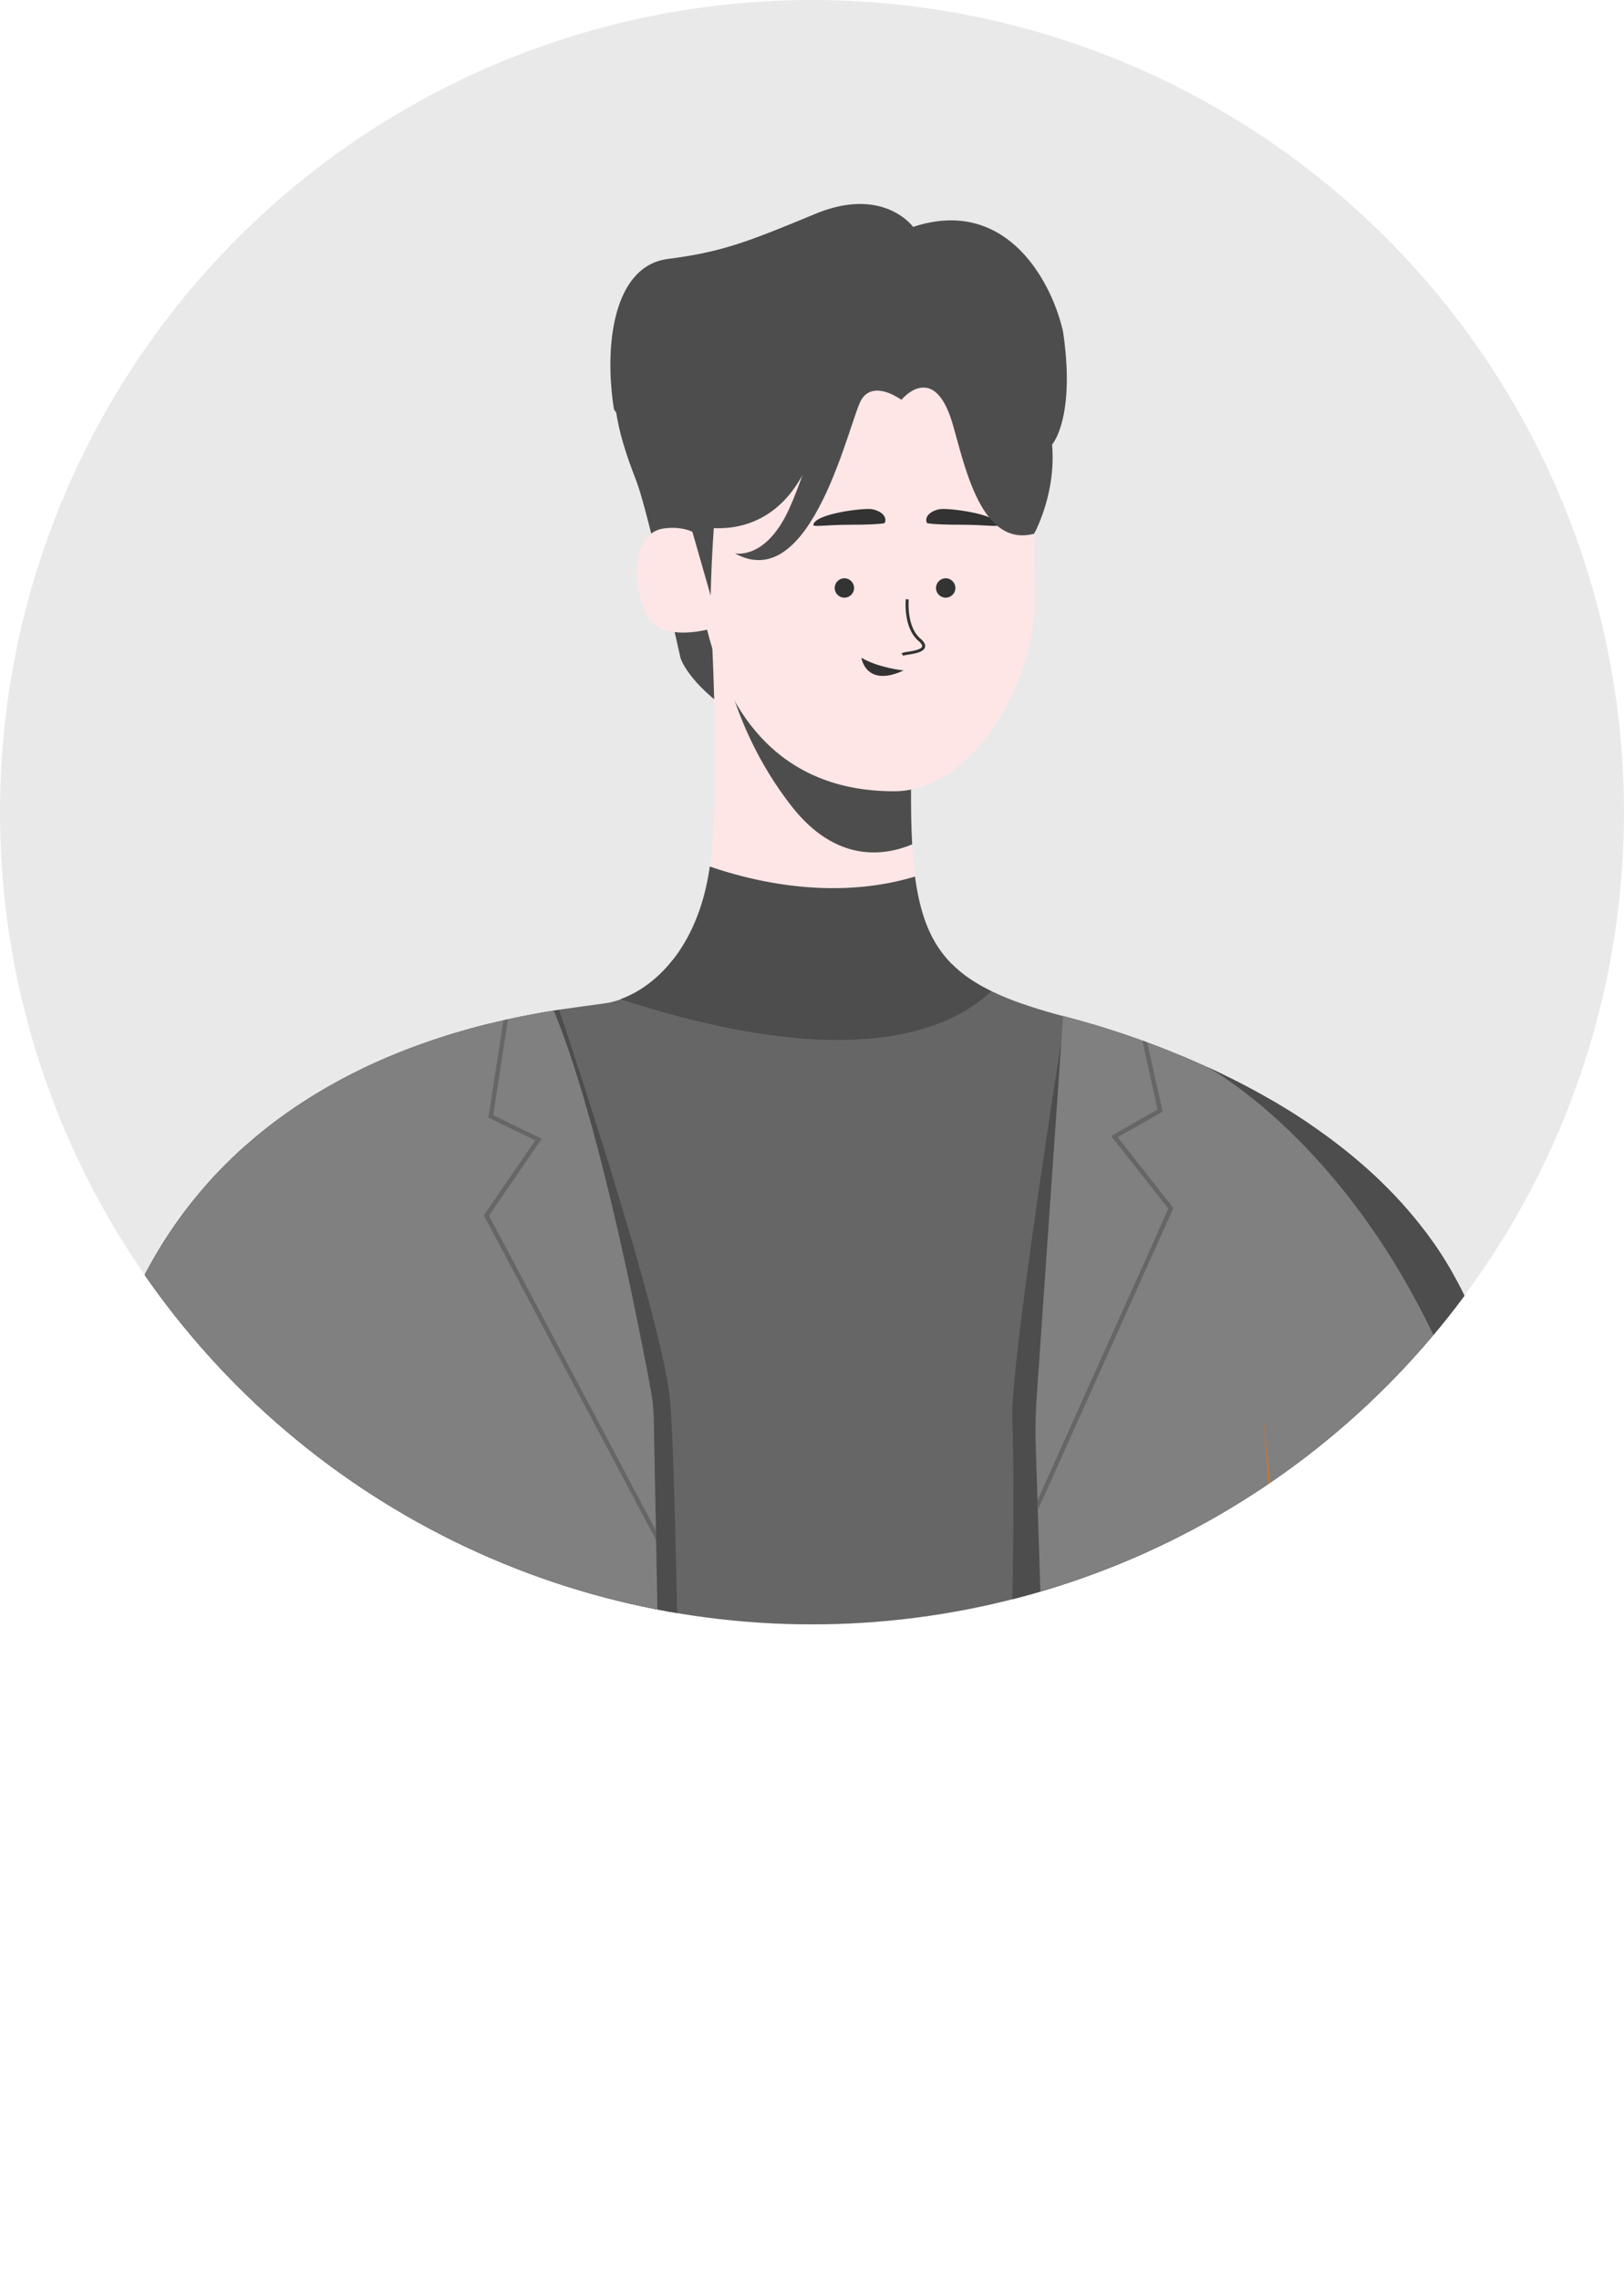 <svg viewBox="0 0 747.25 1048.86" xmlns="http://www.w3.org/2000/svg">
    <defs>
        <clipPath id="clip-path" transform="translate(0)">
            <circle cx="373.62" cy="373.62" fill="none" r="373.62" />
        </clipPath>
    </defs>
    <g data-name="Layer 2" id="Layer_2">
        <g id="Design">
            <g clip-path="url(#clip-path)">
                <circle cx="373.62" cy="373.62" fill="#e9e9e9" r="373.62" />
                <path
                    d="M333.77,143.22s-26.17-21.87-43.17,4.63-2.66,60.5,2.42,74,20.08,80.72,20.08,80.72,3,11.28,25,26.28,18-27.22,18-27.22Z"
                    fill="#4d4d4d" transform="translate(0)" />
                <path
                    d="M716.92,1040l-37.64.47-56.54.7-10.58.13-17,.21-7.08.08-99.46,1.23-63.68.79-116.75,1.45-103.46,1.28-13.63.17-26,.32-13.31.16-16.13.2-51,.63-84.62,1H0s0-.69.09-2c0-.39,0-.85.05-1.36,0-.34,0-.71,0-1.11a.14.14,0,0,0,0-.09c.11-2.56.28-6.18.5-10.74l0-.57c.06-1.06.11-2.18.17-3.34,0-.73.07-1.49.11-2.27,0-.44.05-.89.07-1.35q.18-3.51.4-7.5c.07-1.16.13-2.35.2-3.57s.14-2.47.21-3.75q.21-3.84.47-8c0-.59.07-1.19.11-1.8.11-1.81.22-3.67.34-5.58.06-.84.11-1.7.16-2.56.07-1.08.14-2.17.21-3.28.14-2.2.28-4.47.44-6.78q.45-6.93,1-14.44c.09-1.25.18-2.52.27-3.79q.22-3.06.45-6.2c.16-2.1.31-4.22.47-6.37,0-.45.07-.91.11-1.37.12-1.7.26-3.42.39-5.16.07-.93.14-1.87.22-2.81q.15-1.92.3-3.87.27-3.37.54-6.83t.57-7c.83-10,1.73-20.32,2.71-31q.38-4,.76-8.1c.25-2.71.52-5.45.78-8.21s.54-5.53.82-8.33.56-5.6.85-8.43c.27-2.63.54-5.28.83-8q.77-7.37,1.59-14.86,1.37-12.48,2.89-25.28c.21-1.8.43-3.6.64-5.4.36-2.91.71-5.83,1.07-8.76q.72-5.81,1.47-11.64.67-5.21,1.36-10.43c.23-1.74.46-3.48.7-5.23.35-2.64.72-5.28,1.09-7.93q.59-4.29,1.2-8.59c.38-2.68.76-5.37,1.16-8.06q.42-3,.87-5.94c1.46-10,3-19.93,4.64-29.87.46-2.88.93-5.75,1.42-8.63.56-3.38,1.14-6.77,1.73-10.14.53-3.1,1.08-6.2,1.63-9.28l.15-.84.15-.83c.42-2.36.85-4.73,1.29-7.09q1.38-7.54,2.83-15,.72-3.71,1.45-7.39,2.1-10.59,4.87-20.39,1.1-3.93,2.3-7.72t2.49-7.48c1.29-3.68,2.66-7.27,4.08-10.78.47-1.17,1-2.33,1.45-3.47.4-1,.81-1.89,1.23-2.83s.77-1.74,1.17-2.6.9-1.94,1.35-2.89c.27-.59.56-1.18.84-1.77.49-1,1-2,1.49-3s1-2,1.53-3l.66-1.26c.42-.79.84-1.57,1.27-2.35q2.57-4.67,5.28-9.09c.61-1,1.22-2,1.83-2.92q1.85-2.9,3.76-5.69c.64-.93,1.28-1.85,1.93-2.76.81-1.14,1.63-2.27,2.45-3.39s1.66-2.21,2.5-3.3q1.89-2.46,3.83-4.81c.43-.53.87-1,1.3-1.57.7-.83,1.4-1.66,2.1-2.47q4.22-4.89,8.64-9.39l2.22-2.23c.64-.63,1.28-1.26,1.93-1.88q1.92-1.87,3.9-3.68c.65-.6,1.31-1.19,2-1.78q3-2.65,6-5.16c.62-.52,1.23-1,1.85-1.52.22-.19.45-.37.68-.55q1.66-1.35,3.36-2.66c.74-.57,1.49-1.15,2.25-1.71q2.05-1.54,4.12-3l2.08-1.48,1.78-1.24c.8-.55,1.59-1.09,2.39-1.62l.08-.05,2.2-1.46,1.22-.79,2.2-1.4,3-1.85,2.8-1.67.12-.07,2-1.16,1.19-.68.51-.29,2.3-1.28,1.39-.76,1.27-.69q2.15-1.14,4.27-2.23l.73-.37,2.73-1.36.24-.12,1.84-.9,1.78-.85.51-.23,1.09-.51c.1-.06.21-.1.31-.15l1.84-.84.58-.26q1.88-.84,3.75-1.65l1.34-.59,1.67-.7.69-.28c1-.42,2-.82,3-1.22s2.06-.83,3.09-1.22l2.34-.9.33-.12,1.84-.69,1.42-.52,1.15-.42.64-.23,1.78-.63,1.77-.61,1.77-.6.77-.26,1.67-.55.83-.26,2.07-.67L207,476l2.5-.77.36-.11,2.68-.78,2.51-.73h0l2.42-.66,2.17-.59.56-.15,3.06-.79,1.11-.28.5-.12,1.16-.28,2.85-.69,2.94-.68.55-.12.3-.07h0l.57-.13.47-.1.45-.1,1.94-.42,1-.22,1.75-.37,2.6-.52.62-.12,2.68-.52.82-.15,1-.18,1.8-.33.33-.06,1-.17,1-.17,1.22-.21,2.39-.4.49-.08,2.47-.39,1.21-.19.37-.06,2-.3.18,0,3.06-.44,3.77-.53,2.2-.3,2-.26,1.35-.18.82-.11.72-.1.73-.1,1.16-.17c2-.28,3.47-.53,4.47-.77l.55-.14c.34-.09.69-.18,1-.29l.88-.26.89-.29.9-.31.89-.34.9-.36c.28-.11.57-.23.85-.36a49.86,49.86,0,0,0,9.15-5.22c.5-.36,1-.73,1.5-1.12l.92-.72c.61-.49,1.22-1,1.82-1.52.3-.26.6-.52.9-.8l.88-.81.91-.88c.29-.29.59-.58.88-.88l.88-.92c.3-.31.58-.62.86-.94l.86-1c.29-.33.57-.66.85-1s.56-.68.83-1l0,0,.8-1c7.69-10.05,13.87-23.94,16.42-42.2,0-.17.06-.35.08-.53,2.63-19.37,2.6-50.09,1.91-76.31-.23-8.36-.52-16.28-.82-23.21-.67-15.55-1.36-26.22-1.36-26.22l.06,0,.52.31,27.26,16,4.06,2.39,61.77,36.32c-.52,13.29-.88,25.18-.94,35.86q-.06,7.92.11,15c0,1.79.1,3.53.17,5.24s.14,3.37.24,5c.31,5.3.75,10.2,1.37,14.75,2.45,18.32,7.57,30.87,17,40.28h0c.86.87,1.76,1.71,2.69,2.51.46.42.94.82,1.42,1.2s1,.79,1.48,1.17,1,.77,1.54,1.13,1.06.75,1.6,1.1a69.39,69.39,0,0,0,6.53,3.87q1.16.61,2.37,1.2l.05,0,.52.25,1.4.66c.67.32,1.35.63,2,.92s1.39.61,2.1.9h0c.67.29,1.34.57,2,.84l2.32.9q2.38.9,4.94,1.77c.61.22,1.23.42,1.86.63,2,.66,4.08,1.32,6.22,2l.25.07,1.74.51.75.22,3.18.91,4.07,1.1.89.24c2.18.58,4.42,1.19,6.7,1.83l3.12.9,2.3.68,2.91.88q6,1.81,12.31,3.95c2.41.81,4.86,1.66,7.32,2.55h0l.85.31,2.24.82q2.17.79,4.38,1.64h0q3.76,1.44,7.59,3c5.05,2,10.17,4.23,15.3,6.57h0q3.52,1.59,7,3.3l2.63,1.28c5.59,2.74,11.19,5.68,16.74,8.81l2.77,1.58,1.78,1c.72.41,1.44.84,2.15,1.27s1.57.93,2.35,1.41l2,1.22q1.88,1.16,3.73,2.34l.22.14,1.51,1,2.09,1.38c1,.65,2,1.3,2.93,2,1.18.8,2.35,1.6,3.51,2.43l1.74,1.24q1.77,1.25,3.51,2.55,1.17.85,2.31,1.74c2,1.52,4,3.09,6,4.7.92.74,1.84,1.49,2.75,2.25l2.72,2.3q5.16,4.42,10.06,9.18l1.63,1.6a.57.57,0,0,1,.11.11l1.13,1.13c.72.73,1.44,1.46,2.15,2.2l1.66,1.74q4.92,5.25,9.48,10.85c.55.68,1.11,1.38,1.65,2.07l.59.75c.53.68,1.05,1.36,1.57,2,.68.9,1.35,1.8,2,2.71s1.32,1.84,2,2.76,1.29,1.86,1.92,2.8q1.89,2.82,3.68,5.73c.59,1,1.18,1.94,1.76,2.93s1.14,2,1.7,3,1.11,2,1.65,3c.34.63.67,1.25,1,1.88s.65,1.27,1,1.9c.64,1.27,1.26,2.55,1.87,3.85.31.66.61,1.32.91,2,.19.41.38.83.56,1.25a.61.61,0,0,1,0,.12c.32.71.63,1.42.93,2.14s.73,1.73,1.08,2.6l.12.29c.36.91.72,1.82,1.06,2.73s.72,1.91,1.06,2.87c.7,1.92,1.35,3.87,2,5.83.31,1,.6,1.92.89,2.89a.24.24,0,0,0,0,.08c.29,1,.58,2,.85,3,.23.83.45,1.66.67,2.5l.24.95c.22.88.44,1.76.64,2.65.17.7.33,1.4.48,2.11,0,.15.07.29.09.44.09.36.16.72.24,1.09.18.87.35,1.74.52,2.6s.36,1.92.53,2.89.34,2,.5,3c.06.41.13.82.19,1.23.12.83.24,1.66.35,2.5,1,7.82,2.08,16.54,3.12,26,.09.93.2,1.87.3,2.81.14,1.27.27,2.55.41,3.84q.41,3.9.81,7.95.35,3.36.68,6.82c.12,1.16.23,2.32.34,3.48s.23,2.35.34,3.53c0,0,0,0,0,0q.55,5.85,1.11,11.92c.22,2.4.43,4.82.65,7.27.66,7.41,1.31,15,2,22.8q.33,3.88.64,7.82c.11,1.31.22,2.63.32,3.95l.18,2.27a.13.13,0,0,0,0,.06c0,.54.08,1.09.13,1.64,0,.33,0,.67.08,1,.11,1.47.23,3,.35,4.44s.23,3,.35,4.47c.2,2.65.41,5.31.61,8,1,13.41,2,27.06,3,40.74q.36,5.13.71,10.26c0,.23,0,.46.05.69l.54,7.81q.29,4.38.59,8.73c.16,2.36.31,4.72.47,7.08l.42,6.35c.17,2.67.35,5.34.52,8,.12,1.81.23,3.62.35,5.43q.32,4.93.63,9.83.25,4,.5,8t.48,7.73c0,.37,0,.74.07,1.11.22,3.49.43,7,.64,10.38,0,.11,0,.21,0,.32q.46,7.54.9,14.87.57,9.43,1.1,18.43.16,2.85.33,5.64c0,.45.05.91.08,1.36.13,2.22.25,4.42.38,6.59v0c0,.63.07,1.26.11,1.88.07,1.25.14,2.48.21,3.7s.14,2.47.21,3.69.15,2.69.23,4l.09,1.57c.06,1.12.12,2.22.18,3.31.1,1.74.2,3.46.29,5.14,0,.76.09,1.51.13,2.26q.24,4.45.48,8.64c0,.68.07,1.36.11,2,0,.51.05,1,.08,1.53,0,1,.11,1.88.16,2.8s.1,2,.16,3c0,.43,0,.86.07,1.28l.09,1.67c0,.7.07,1.39.11,2.07s.09,1.62.13,2.41c.07,1.19.13,2.35.19,3.49,0,.44.05.88.07,1.32,0,.84.09,1.66.13,2.46q0,.86.09,1.68c.07,1.4.15,2.76.21,4.06,0,.51.06,1,.08,1.5s0,.87.07,1.3,0,.6.05.9c0,.6.06,1.18.09,1.75s.06,1.06.08,1.57c.06,1.22.12,2.38.18,3.46,0,.27,0,.54,0,.8s0,.51,0,.77,0,.5,0,.74,0,.65,0,1c0,.61.06,1.19.09,1.73s0,.81.06,1.18,0,.74.05,1.07c0,0,0,.09,0,.13,0,.44,0,.85.07,1.22v.13c0,.12,0,.22,0,.33C716.88,1039.17,716.92,1040,716.92,1040Z"
                    fill="#ffe6e6" transform="translate(0)" />
                <path
                    d="M716.92,1040l-37.64.47-56.54.7-10.58.13-17,.21-7.08.08-99.46,1.23-63.68.79-109,1.35-7.76.1-103.46,1.28-13.63.17-26,.32-13.31.16-16.13.2-51,.63-84.62,1s0-.69.08-2c0-.39,0-.85.05-1.36,0-.34,0-.71,0-1.11a.14.14,0,0,0,0-.09c0-1,.1-2.06.16-3.31.09-2.08.21-4.57.34-7.43l0-.57c.06-1.06.11-2.18.17-3.34,0-.73.07-1.49.11-2.27,0-.44.05-.89.07-1.35q.19-3.51.4-7.5c.07-1.16.13-2.35.2-3.57s.14-2.47.21-3.75c.15-2.56.3-5.23.47-8,0-.59.07-1.19.11-1.8.12-1.81.23-3.67.34-5.58.06-.84.11-1.7.16-2.56.07-1.08.14-2.17.21-3.28.14-2.2.29-4.47.44-6.78q.47-6.93,1-14.44c.09-1.25.18-2.52.27-3.79q.22-3.06.45-6.2c.16-2.1.31-4.22.47-6.37,0-.45.07-.91.11-1.37.12-1.7.26-3.42.39-5.16.07-.93.14-1.87.22-2.81q.15-1.92.3-3.87.27-3.37.54-6.83t.57-7c.83-10,1.73-20.32,2.71-31q.38-4,.76-8.1c.25-2.71.52-5.45.78-8.21s.54-5.53.82-8.33.56-5.6.85-8.43c.27-2.63.54-5.28.83-8q.77-7.37,1.59-14.86,1.38-12.48,2.89-25.28c.21-1.8.43-3.6.64-5.4.36-2.91.71-5.83,1.07-8.76q.72-5.81,1.47-11.64.67-5.21,1.36-10.43c.23-1.74.46-3.48.7-5.23.35-2.64.72-5.28,1.09-7.93q.59-4.29,1.2-8.59c.38-2.68.76-5.37,1.16-8.06q.42-3,.87-5.94c1.46-10,3-19.93,4.64-29.87.46-2.88.93-5.75,1.42-8.63.56-3.38,1.14-6.77,1.73-10.14.53-3.1,1.08-6.2,1.63-9.28l.15-.84.15-.83c.42-2.36.85-4.73,1.29-7.09q1.38-7.54,2.83-15,.72-3.71,1.45-7.39,2.1-10.59,4.87-20.39,1.1-3.93,2.3-7.72t2.49-7.48c1.29-3.68,2.66-7.27,4.08-10.78.47-1.17,1-2.33,1.45-3.47.4-1,.81-1.89,1.23-2.83s.77-1.74,1.17-2.6.9-1.94,1.35-2.89c.27-.59.56-1.18.84-1.77.49-1,1-2,1.49-3s1-2,1.53-3l.66-1.26c.42-.79.84-1.57,1.27-2.35q2.57-4.67,5.28-9.09c.61-1,1.22-2,1.83-2.92q1.86-2.9,3.76-5.69c.64-.93,1.28-1.85,1.93-2.76.81-1.14,1.63-2.27,2.45-3.39s1.66-2.21,2.5-3.3q1.89-2.46,3.83-4.81c.43-.53.87-1,1.3-1.57.7-.83,1.4-1.66,2.1-2.47q4.23-4.89,8.64-9.39l2.22-2.23c.64-.63,1.28-1.26,1.93-1.88q1.92-1.87,3.9-3.68c.65-.6,1.31-1.19,2-1.78q3-2.65,6-5.16c.62-.52,1.23-1,1.85-1.52.22-.19.45-.37.68-.55,1.11-.9,2.24-1.78,3.36-2.66.74-.57,1.49-1.15,2.25-1.71q2.05-1.54,4.12-3l2.08-1.48,1.78-1.24c.8-.55,1.59-1.09,2.39-1.62l.08-.05,2.2-1.46,1.22-.79,2.2-1.4,3-1.85,2.8-1.67.12-.07,2-1.16,1.19-.68.51-.29,2.3-1.28,1.39-.76.81-.43.46-.26q2.15-1.14,4.27-2.23l.73-.37,2.73-1.36.24-.12,1.84-.9.66-.31,1.12-.54.51-.23,1.09-.51c.1-.06.21-.1.31-.15l1.84-.84.58-.26q1.88-.84,3.75-1.65l1.34-.59.33-.13c.45-.2.89-.39,1.34-.57l.69-.28c1-.42,2-.82,3-1.22l.41-.16,2.68-1.06,2.34-.9.33-.12,1.84-.69,1.42-.52,1.15-.42.64-.23,1.78-.63,1-.34.77-.27,1.77-.6.17-.05.6-.21,1.67-.55.33-.1,2.57-.83c1.65-.52,3.3-1,4.92-1.51l2.68-.78,2.51-.73h0l2.42-.66,2.17-.59.56-.15,1.45-.37.66-.17.95-.25,1.11-.28.32-.07.18,0,1.16-.28,2.85-.69.47-.1,2.29-.53.18-.05.55-.12.3-.07.6-.13.47-.1.45-.1,1.94-.42,1-.22,1.75-.37.48-.09,2.12-.43.62-.12,2.68-.52.89-.17.9-.16,1.8-.33.33-.06,1-.17,1-.17,1.22-.21,2.39-.4.49-.08,2.47-.39,1.21-.19.37-.06,2-.3.18,0,3.06-.44,3.77-.53,2.2-.3,2-.26,1.35-.18.82-.11.72-.1.73-.1,1.16-.17c2-.28,3.47-.53,4.47-.77.18,0,.36-.08.55-.14l.15-.05.88-.24.88-.26.89-.29.9-.31.89-.34.9-.36c.28-.11.57-.23.85-.36a49.86,49.86,0,0,0,9.15-5.22c.5-.36,1-.73,1.5-1.12l.92-.72c.61-.48,1.22-1,1.82-1.52.3-.26.6-.52.9-.8l.88-.81.91-.88c.29-.29.59-.58.88-.88s.59-.61.88-.92.58-.62.86-.94l.86-1c.29-.33.57-.66.85-1s.56-.68.83-1l0,0,.81-1c75.11,32.09,115.05,11.86,127.8,2.72h0c.86.86,1.76,1.7,2.69,2.51.46.42.94.82,1.42,1.2s1,.79,1.48,1.17,1,.76,1.54,1.13,1.06.74,1.6,1.1a75.46,75.46,0,0,0,6.53,3.87c.78.4,1.56.8,2.37,1.2l.05,0,.52.25,1.4.66c.67.32,1.35.63,2,.92s1.39.61,2.1.9h0q1,.44,2,.84l2.32.9q2.38.9,4.94,1.77c.61.22,1.23.42,1.86.63,2,.66,4.08,1.32,6.22,2l.25.07,1.74.51.75.22,3.18.91,4.07,1.1.89.24c2.18.58,4.42,1.19,6.7,1.83l3.12.9,2.3.68,2.91.88q6,1.81,12.31,3.95c2.41.81,4.86,1.66,7.32,2.55h0l.85.31,2.24.82q2.17.79,4.38,1.64h0q3.76,1.44,7.59,3c5.05,2,10.17,4.23,15.3,6.57h0q3.52,1.59,7,3.3l2.63,1.28c5.59,2.74,11.19,5.68,16.74,8.81l2.77,1.58,1.78,1c.72.41,1.44.84,2.15,1.27s1.57.93,2.35,1.41l2,1.22q1.88,1.16,3.73,2.34l.22.14,1.51,1,2.09,1.38c1,.65,2,1.3,2.93,2,1.18.8,2.35,1.6,3.51,2.43l1.74,1.24q1.77,1.25,3.51,2.55,1.17.85,2.31,1.74c2,1.52,4,3.09,6,4.7.92.74,1.84,1.49,2.75,2.25l2.72,2.3q5.16,4.42,10.06,9.18l1.63,1.6a.57.57,0,0,1,.11.11l1.13,1.13c.72.73,1.44,1.46,2.15,2.2l1.66,1.74q4.92,5.25,9.48,10.85c.55.68,1.11,1.38,1.65,2.07l.59.75c.53.68,1.05,1.36,1.57,2,.68.9,1.35,1.8,2,2.71s1.32,1.84,2,2.76,1.29,1.86,1.92,2.8q1.89,2.82,3.68,5.73c.59,1,1.18,1.94,1.76,2.93s1.14,2,1.7,3,1.11,2,1.65,3c.34.63.67,1.25,1,1.88s.65,1.27,1,1.9c.64,1.27,1.26,2.55,1.87,3.85.31.66.61,1.32.91,2,.19.41.38.83.56,1.25a.61.61,0,0,1,0,.12c.32.71.63,1.42.93,2.14s.73,1.73,1.08,2.6l.12.29c.36.91.72,1.82,1.06,2.73s.72,1.91,1.06,2.87c.69,1.92,1.35,3.87,2,5.83.31,1,.6,1.92.89,2.89a.24.24,0,0,0,0,.08c.29,1,.58,2,.85,3,.23.83.45,1.66.67,2.5l.24.95c.22.88.44,1.76.64,2.65.17.7.33,1.4.48,2.11,0,.15.07.29.09.44.09.36.16.72.24,1.09.18.87.35,1.74.52,2.6s.36,1.92.53,2.89.34,2,.5,3c.06.41.13.82.19,1.23.12.83.24,1.66.35,2.5,1,7.82,2.08,16.54,3.12,26,.09.93.2,1.87.3,2.81.14,1.27.27,2.55.41,3.84q.41,3.9.81,7.95c.23,2.24.46,4.52.68,6.82.12,1.16.23,2.32.34,3.48s.23,2.35.34,3.53c0,0,0,0,0,0q.55,5.85,1.11,11.92.33,3.6.65,7.27c.66,7.41,1.31,15,2,22.8q.33,3.88.64,7.82c.11,1.31.22,2.63.32,3.95.06.78.13,1.55.19,2.33a.17.17,0,0,0,0,.07l.12,1.57c0,.33,0,.67.08,1,.12,1.48.23,3,.35,4.44s.23,3,.35,4.47c.2,2.65.41,5.31.61,8,1,13.41,2,27.06,3,40.74q.36,5.13.71,10.26c0,.23,0,.46.05.69l.54,7.81q.29,4.38.59,8.73c.16,2.36.31,4.72.47,7.08l.42,6.35c.17,2.67.35,5.34.52,8,.12,1.81.23,3.62.35,5.43q.32,4.93.63,9.83.25,4,.5,8t.48,7.73c0,.37,0,.74.07,1.11q.33,5.24.64,10.38c0,.11,0,.21,0,.32q.46,7.54.9,14.87.57,9.43,1.1,18.43.16,2.85.33,5.64c0,.45.05.91.08,1.36q.18,3.35.38,6.59v0c0,.63.07,1.26.11,1.88.07,1.24.14,2.48.21,3.7s.14,2.47.21,3.69.15,2.69.23,4l.09,1.57c.06,1.11.12,2.22.18,3.31.1,1.74.2,3.46.29,5.14,0,.76.09,1.51.13,2.26q.24,4.45.48,8.64c0,.68.07,1.36.11,2,0,.51.05,1,.08,1.53,0,.94.1,1.88.16,2.8s.1,2,.16,3c0,.43,0,.86.07,1.28l.09,1.67c0,.7.07,1.39.11,2.07s.09,1.62.13,2.41c.07,1.19.13,2.35.19,3.49,0,.44.05.88.07,1.32,0,.84.09,1.66.13,2.46q0,.86.09,1.68c.07,1.4.15,2.76.21,4.06,0,.51.06,1,.08,1.5s0,.88.07,1.3,0,.6.05.9c0,.6.06,1.18.09,1.75s.06,1.06.08,1.57c.06,1.22.12,2.38.18,3.46,0,.27,0,.54,0,.8s0,.51,0,.77,0,.5,0,.74,0,.65,0,1c0,.61.06,1.19.09,1.73s0,.81.06,1.18,0,.73.05,1.07c0,0,0,.09,0,.13,0,.44,0,.85.07,1.22v.13c0,.11,0,.22,0,.33C716.88,1039.17,716.92,1040,716.92,1040Z"
                    fill="#666" transform="translate(0)" />
                <path
                    d="M315.92,1045l-7.76.1-103.46,1.28-13.63.17-26,.32-13.31.16-16.13.2-51,.63-84.62,1s0-.69.08-2c0-.39,0-.85.05-1.36,0-.34,0-.71,0-1.11a.14.14,0,0,0,0-.09c0-1,.1-2.06.16-3.31.09-2.08.21-4.57.34-7.43l0-.57c.06-1.06.11-2.18.17-3.34,0-.73.07-1.49.11-2.27,0-.44.05-.89.07-1.35q.19-3.51.4-7.5c.07-1.16.13-2.35.2-3.57s.14-2.47.21-3.75c.15-2.56.3-5.23.47-8,0-.59.07-1.19.11-1.8.12-1.81.23-3.67.34-5.58.06-.84.11-1.7.16-2.56.07-1.08.14-2.17.21-3.28.14-2.2.29-4.47.44-6.78q.47-6.93,1-14.44c.09-1.25.18-2.52.27-3.79q.22-3.06.45-6.2c.16-2.1.31-4.22.47-6.37,0-.45.07-.91.11-1.37.12-1.7.26-3.42.39-5.16.07-.93.14-1.87.22-2.81q.15-1.92.3-3.87.27-3.37.54-6.83t.57-7c.83-10,1.73-20.32,2.71-31q.38-4,.76-8.1c.25-2.71.52-5.45.78-8.21s.54-5.53.82-8.33.56-5.6.85-8.43c.27-2.63.54-5.28.83-8q.77-7.37,1.59-14.86,1.38-12.48,2.89-25.28c.21-1.8.43-3.6.64-5.4.36-2.91.71-5.83,1.07-8.76q.72-5.81,1.47-11.64.67-5.21,1.36-10.43c.23-1.74.46-3.48.7-5.23.35-2.64.72-5.28,1.09-7.93q.59-4.29,1.2-8.59c.38-2.68.76-5.37,1.16-8.06q.42-3,.87-5.94c1.46-10,3-19.93,4.64-29.87.46-2.88.93-5.75,1.42-8.63.56-3.38,1.14-6.77,1.73-10.14.53-3.1,1.08-6.2,1.63-9.28l.15-.84.15-.83c.42-2.36.85-4.73,1.29-7.09q1.38-7.54,2.83-15,.72-3.71,1.45-7.39,2.1-10.59,4.87-20.39,1.1-3.93,2.3-7.72t2.49-7.48c1.29-3.68,2.66-7.27,4.08-10.78.47-1.17,1-2.33,1.45-3.47.4-1,.81-1.89,1.23-2.83s.77-1.74,1.17-2.6.9-1.94,1.35-2.89c.27-.59.56-1.18.84-1.77.49-1,1-2,1.49-3s1-2,1.53-3l.66-1.26c.42-.79.84-1.57,1.27-2.35q2.57-4.67,5.28-9.09c.61-1,1.22-2,1.83-2.92q1.86-2.9,3.76-5.69c.64-.93,1.28-1.85,1.93-2.76.81-1.14,1.63-2.27,2.45-3.39s1.66-2.21,2.5-3.3q1.89-2.46,3.83-4.81c.43-.53.87-1,1.3-1.57.7-.83,1.4-1.66,2.1-2.47q4.23-4.89,8.64-9.39l2.22-2.23c.64-.63,1.28-1.26,1.93-1.88q1.92-1.87,3.9-3.68c.65-.6,1.31-1.19,2-1.78q3-2.65,6-5.16c.62-.52,1.23-1,1.85-1.52.22-.19.45-.37.68-.55,1.11-.9,2.24-1.78,3.36-2.66.74-.57,1.49-1.15,2.25-1.71q2.05-1.54,4.12-3l2.08-1.48,1.78-1.24c.8-.55,1.59-1.09,2.39-1.62l.08-.05,2.2-1.46,1.22-.79,2.2-1.4,3-1.85,2.8-1.67.12-.07,2-1.16,1.19-.68.51-.29,2.3-1.28,1.39-.76.81-.43.46-.26q2.15-1.14,4.27-2.23l.73-.37,2.73-1.36.24-.12,1.84-.9.66-.31,1.12-.54.51-.23,1.09-.51c.1-.06.21-.1.31-.15l1.84-.84.58-.26q1.88-.84,3.75-1.65l1.34-.59.33-.13c.45-.2.89-.39,1.34-.57l.69-.28c1-.42,2-.82,3-1.22l.41-.16,2.68-1.06,2.34-.9.33-.12,1.84-.69,1.42-.52,1.15-.42.64-.23,1.78-.63,1-.34.77-.27,1.77-.6.17-.05.6-.21,1.67-.55.33-.1,2.57-.83c1.65-.52,3.3-1,4.92-1.51l2.68-.78,2.51-.73h0l2.42-.66,2.17-.59.56-.15,1.45-.37.66-.17.95-.25,1.11-.28.32-.07.18,0,1.16-.28,2.85-.69.47-.1,2.29-.53.18-.05.55-.12.3-.07.6-.13.47-.1.45-.1,1.94-.42,1-.22,1.75-.37.48-.09,2.12-.43.62-.12,2.68-.52.89-.17.9-.16,1.8-.33.33-.06,1-.17,1-.17,1.22-.21,2.39-.4.49-.08,2.47-.39s46.29,137.36,50.89,178.36C311.5,672.59,314.52,914.4,315.92,1045Z"
                    fill="#4d4d4d" transform="translate(0)" />
                <path
                    d="M716.92,1040l-37.64.47-56.54.7-10.58.13-17,.21-7.08.08-99.46,1.23-63.68.79c45.85-129.38,41.75-368.36,40.85-390.75-1-25,22.64-174.45,22.64-174.45L502.18,471l2.91.88q6,1.81,12.31,3.95c2.41.81,4.86,1.66,7.32,2.55h0l.85.31,2.24.82q2.17.79,4.38,1.64h0q3.76,1.44,7.59,3c5.05,2,10.17,4.23,15.3,6.57h0q3.52,1.59,7,3.3l2.63,1.28c5.59,2.74,11.19,5.68,16.74,8.81l2.77,1.58,1.78,1c.72.41,1.44.84,2.15,1.27s1.57.93,2.35,1.41l2,1.22q1.88,1.16,3.73,2.34l.22.14,1.51,1,2.09,1.38c1,.65,2,1.3,2.93,2,1.18.8,2.35,1.6,3.51,2.43l1.74,1.24q1.77,1.25,3.51,2.55,1.17.85,2.31,1.74c2,1.52,4,3.09,6,4.7.92.74,1.84,1.49,2.75,2.25l2.72,2.3q5.16,4.42,10.06,9.18l1.63,1.6a.57.57,0,0,1,.11.11l1.13,1.13c.72.73,1.44,1.46,2.15,2.2l1.66,1.74q4.92,5.25,9.48,10.85c.55.68,1.11,1.38,1.65,2.07l.59.75c.53.68,1.05,1.36,1.57,2,.68.9,1.35,1.8,2,2.71s1.32,1.84,2,2.76,1.29,1.86,1.92,2.8q1.89,2.82,3.68,5.73c.59,1,1.18,1.94,1.76,2.93s1.14,2,1.7,3,1.11,2,1.65,3c.34.63.67,1.25,1,1.88s.65,1.27,1,1.9c.64,1.27,1.26,2.55,1.87,3.85.31.66.61,1.32.91,2,.19.41.38.83.56,1.25a.61.61,0,0,1,0,.12c.32.71.63,1.42.93,2.14s.73,1.73,1.08,2.6l.12.29c.36.91.72,1.82,1.06,2.73s.72,1.91,1.06,2.87c.69,1.92,1.35,3.87,2,5.83.31,1,.6,1.92.89,2.89a.24.24,0,0,0,0,.08c.29,1,.58,2,.85,3,.23.83.45,1.66.67,2.5l.24.95c.22.88.44,1.76.64,2.65.17.7.33,1.4.48,2.11,0,.15.07.29.09.44.09.36.16.72.24,1.09.18.87.35,1.74.52,2.6s.36,1.92.53,2.89.34,2,.5,3c.06.41.13.82.19,1.23.12.83.24,1.66.35,2.5,1,7.82,2.08,16.54,3.12,26,.09.93.2,1.87.3,2.81.14,1.27.27,2.55.41,3.84q.41,3.9.81,7.95c.23,2.24.46,4.52.68,6.82.12,1.16.23,2.32.34,3.48s.23,2.35.34,3.53c0,0,0,0,0,0q.55,5.85,1.11,11.92.33,3.6.65,7.27c.66,7.41,1.31,15,2,22.8q.33,3.88.64,7.82c.11,1.31.22,2.63.32,3.95.06.78.13,1.55.19,2.33a.17.17,0,0,0,0,.07l.12,1.57c0,.33,0,.67.08,1,.12,1.48.23,3,.35,4.44s.23,3,.35,4.47c.2,2.65.41,5.31.61,8,1,13.41,2,27.06,3,40.74q.36,5.13.71,10.26c0,.23,0,.46.05.69l.54,7.81q.29,4.38.59,8.73c.16,2.36.31,4.72.47,7.08l.42,6.35c.17,2.67.35,5.34.52,8,.12,1.81.23,3.62.35,5.43q.32,4.93.63,9.83.25,4,.5,8t.48,7.73c0,.37,0,.74.07,1.11q.33,5.24.64,10.38c0,.11,0,.21,0,.32q.46,7.54.9,14.87.57,9.43,1.1,18.43.16,2.85.33,5.64c0,.45.05.91.08,1.36q.18,3.35.38,6.59v0c0,.63.07,1.26.11,1.88.07,1.24.14,2.48.21,3.7s.14,2.47.21,3.69.15,2.69.23,4l.09,1.57c.06,1.11.12,2.22.18,3.31.1,1.74.2,3.46.29,5.14,0,.76.09,1.51.13,2.26q.24,4.45.48,8.64c0,.68.07,1.36.11,2,0,.51.05,1,.08,1.53,0,.94.1,1.88.16,2.8s.1,2,.16,3c0,.43,0,.86.07,1.28l.09,1.67c0,.7.07,1.39.11,2.07s.09,1.62.13,2.41c.07,1.19.13,2.35.19,3.49,0,.44.05.88.07,1.32,0,.84.09,1.66.13,2.46q0,.86.09,1.68c.07,1.4.15,2.76.21,4.06,0,.51.06,1,.08,1.5s0,.88.07,1.3,0,.6.05.9c0,.6.06,1.18.09,1.75s.06,1.06.08,1.57c.06,1.22.12,2.38.18,3.46,0,.27,0,.54,0,.8s0,.51,0,.77,0,.5,0,.74,0,.65,0,1c0,.61.06,1.19.09,1.73s0,.81.06,1.18,0,.73.05,1.07c0,0,0,.09,0,.13,0,.44,0,.85.07,1.22v.13c0,.11,0,.22,0,.33C716.88,1039.17,716.92,1040,716.92,1040Z"
                    fill="#4d4d4d" transform="translate(0)" />
                <path
                    d="M330.19,287.39s2.67,43.35,34,83.43c20.47,26.21,42.65,23,55.54,17.6-.95-16.25-.57-36.23.41-61.08L358.33,291Z"
                    fill="#4d4d4d" transform="translate(0)" />
                <path
                    d="M305.52,243.09c7.75-1,12.83,1,15.84,3.06-.48-40.6,3.54-90,3.54-90H476.23l-.4,89.35s-.28,4.42,0,32.45C476.17,312,448.47,364,411.37,364c-57.07,0-78-41.91-86-74.33-9,2-23.11,3.16-28-7.25C290,266.65,291.48,244.91,305.52,243.09Z"
                    fill="#ffe6e6" transform="translate(0)" />
                <circle cx="388.53" cy="270.48" fill="#333" r="4.46" />
                <circle cx="435.14" cy="270.48" fill="#333" r="4.46" />
                <path
                    d="M407.05,240.65s-2.76.74-15.15.74-17.9,1.2-17.67,0c1-5.16,23.06-7.74,26.76-7.19S408.58,237.33,407.05,240.65Z"
                    fill="#333" transform="translate(0)" />
                <path
                    d="M426.53,240.65s2.76.74,15.15.74,17.9,1.2,17.67,0c-1-5.16-23.06-7.74-26.76-7.19S425,237.33,426.53,240.65Z"
                    fill="#333" transform="translate(0)" />
                <path
                    d="M317.8,241.93,327,274s.68-38.39,5.1-62.85,18-30.57,31.76-32.95a4.48,4.48,0,0,1,1.37,0h99.35s28.81-9.43.46-41.55c-2.83-1.44-19.22-4.57-22.42-5.44-38.91-10.53-98.28-25.74-108.82,12,0,0-16-13.82-21.4,17.9S317.8,241.93,317.8,241.93Z"
                    fill="#4d4d4d" transform="translate(0)" />
                <path
                    d="M415.57,301.63a15.27,15.27,0,0,1,2.31-.47c3.16-.52,7.1-1.17,7.72-3.39.34-1.2-.35-2.51-2.1-4-6.52-5.59-5.38-17.9-5.36-18l-1.35-.14c-.06.54-1.22,13.14,5.82,19.19,1.26,1.08,1.86,2,1.68,2.61-.39,1.39-4.45,2.06-6.63,2.42a8.94,8.94,0,0,0-2.84.68Z"
                    fill="#333" transform="translate(0)" />
                <path
                    d="M415.8,308.42s-11.54-1.15-19.45-5.85C396.35,302.57,398.28,316.48,415.8,308.42Z"
                    fill="#333" transform="translate(0)" />
                <path
                    d="M456.22,455.91c-20.15,19-66.48,37.54-170.73,3.75l.89-.34.9-.36c.28-.11.57-.23.85-.36a49.86,49.86,0,0,0,9.15-5.22c.5-.36,1-.73,1.5-1.12l.92-.72c.61-.49,1.22-1,1.82-1.52.3-.26.6-.52.9-.8l.88-.81.91-.88c.59-.58,1.17-1.18,1.76-1.8.3-.31.58-.62.86-.94l.86-1c.29-.33.57-.66.85-1s.56-.68.83-1l0,0,.8-1c7.69-10.05,13.87-23.94,16.42-42.2,20.23,7,57.19,15.84,94.43,4.64,2.45,18.32,7.57,30.87,17,40.28h0c.86.87,1.76,1.71,2.69,2.51.46.42.94.82,1.42,1.2s1,.79,1.48,1.17,1,.77,1.54,1.13,1.06.75,1.6,1.1a73.73,73.73,0,0,0,8.9,5.07l.05,0Z"
                    fill="#4d4d4d" transform="translate(0)" />
                <path
                    d="M308.16,1045.05l-103.46,1.28-13.63.17-26,.32-13.31.16-16.13.2-51,.63-84.62,1s.1-2.75.34-7.89c.1-2.22.22-4.9.37-8,.11-2.13.22-4.45.35-7q.19-3.51.4-7.5c.26-4.64.55-9.77.88-15.33q.23-3.57.45-7.38c.06-.84.11-1.7.16-2.56.55-8.63,1.18-18.1,1.9-28.29q.22-3.06.45-6.2c.16-2.1.31-4.22.47-6.37,0-.45.07-.91.11-1.37.12-1.7.26-3.42.39-5.16.07-.93.14-1.87.22-2.81q.15-1.92.3-3.87.27-3.37.54-6.83t.57-7c1.65-19.91,3.61-41.47,5.92-64.1.27-2.63.54-5.28.83-8,2.74-26.18,6-53.67,9.72-81.6.35-2.64.72-5.28,1.09-7.93,3.72-27,8-54.43,12.8-81.35q.7-4,1.44-7.92Q41.78,663.23,44,652.1q2.1-10.59,4.87-20.39,1.1-3.93,2.3-7.72t2.49-7.48c1.29-3.68,2.66-7.27,4.08-10.78q2.46-6.06,5.2-11.79c.27-.59.56-1.18.84-1.77,1-2,2-4,3-6,.63-1.22,1.27-2.42,1.93-3.61q2.57-4.67,5.28-9.09c.61-1,1.22-2,1.83-2.92q1.86-2.9,3.76-5.69c.64-.93,1.28-1.85,1.93-2.76q4.86-6.85,10.08-13.07c.7-.83,1.4-1.66,2.1-2.47q4.23-4.89,8.64-9.39l2.22-2.23a217.42,217.42,0,0,1,32.29-26.31q5.78-3.87,11.62-7.29c29-17.07,59-26.53,83.17-32,.71-.17,1.41-.32,2.1-.47,7.71-1.7,14.81-3,21.06-4,21.05,50.72,39.91,148.81,44.73,175a79.41,79.41,0,0,1,1.3,13l1,51.25.08,4.41Z"
                    fill="gray" transform="translate(0)" />
                <path
                    d="M716.92,1040l-37.64.47-56.54.7-10.58.13-17,.21-7.08.08-99.46,1.23L477.52,694.74l-.14-4.55-.78-24.5a232.44,232.44,0,0,1,.44-23.46L488.4,478.4l.77-11.08.89.24c2.18.58,4.42,1.19,6.7,1.83l3.12.9,2.3.68,2.91.88q6,1.81,12.31,3.95c2.41.81,4.86,1.66,7.32,2.55h0l.85.31,2.24.82q2.17.79,4.38,1.64h0q3.76,1.44,7.59,3c5.05,2,10.17,4.23,15.3,6.57h0q3.52,1.59,7,3.3l2.63,1.28c5.59,2.74,11.19,5.68,16.74,8.81l2.77,1.58,1.78,1c.72.41,1.44.84,2.15,1.27s1.57.93,2.35,1.41l2,1.22q1.88,1.16,3.73,2.34l.22.14,1.51,1,2.09,1.38c1,.65,2,1.3,2.93,2,1.18.8,2.35,1.6,3.51,2.43l1.74,1.24q1.77,1.25,3.51,2.55,1.17.85,2.31,1.74c2,1.52,4,3.09,6,4.7.92.74,1.84,1.49,2.75,2.25l2.72,2.3q5.16,4.42,10.06,9.18l1.63,1.6a.57.57,0,0,1,.11.11l1.13,1.13c.72.73,1.44,1.46,2.15,2.2l1.66,1.74q4.92,5.25,9.48,10.85c.55.68,1.11,1.38,1.65,2.07l.59.75c.53.68,1.05,1.36,1.57,2,.68.9,1.35,1.8,2,2.71s1.32,1.84,2,2.76,1.29,1.86,1.92,2.8q1.89,2.82,3.68,5.73c.59,1,1.18,1.94,1.76,2.93s1.14,2,1.7,3,1.11,2,1.65,3c.34.63.67,1.25,1,1.88s.65,1.27,1,1.9c.64,1.27,1.26,2.55,1.87,3.85.31.66.61,1.32.91,2,.19.41.38.83.56,1.25a.61.61,0,0,1,0,.12c.32.71.63,1.42.93,2.14s.73,1.73,1.08,2.6l.12.29c.36.91.72,1.82,1.06,2.73s.72,1.91,1.06,2.87c.69,1.92,1.35,3.87,2,5.83.31,1,.6,1.92.89,2.89a.24.24,0,0,0,0,.08c.29,1,.58,2,.85,3,.23.83.45,1.66.67,2.5l.24.95c.22.88.44,1.76.64,2.65.17.7.33,1.4.48,2.11,0,.15.07.29.09.44.09.36.16.72.24,1.09.18.87.35,1.74.52,2.6s.36,1.92.53,2.89.34,2,.5,3c.06.41.13.82.19,1.23.12.83.24,1.66.35,2.5,1,7.82,2.08,16.54,3.12,26,.09.93.2,1.87.3,2.81.14,1.27.27,2.55.41,3.84q.41,3.9.81,7.95c.23,2.24.46,4.52.68,6.82.12,1.16.23,2.32.34,3.48s.23,2.35.34,3.53c0,0,0,0,0,0q.55,5.85,1.11,11.92.33,3.6.65,7.27c.66,7.41,1.31,15,2,22.8q.33,3.88.64,7.82c.11,1.31.22,2.63.32,3.95.06.78.13,1.55.19,2.33a.17.17,0,0,0,0,.07l.12,1.57c0,.33,0,.67.08,1,.12,1.48.23,3,.35,4.44s.23,3,.35,4.47c.2,2.65.41,5.31.61,8,1,13.41,2,27.06,3,40.74q.36,5.13.71,10.26c0,.23,0,.46.05.69l.54,7.81q.29,4.38.59,8.73c.16,2.36.31,4.72.47,7.08l.42,6.35c.17,2.67.35,5.34.52,8,.12,1.81.23,3.62.35,5.43q.32,4.93.63,9.83.25,4,.5,8t.48,7.73c0,.37,0,.74.07,1.11q.33,5.24.64,10.38c0,.11,0,.21,0,.32q.46,7.54.9,14.87.57,9.43,1.1,18.43.16,2.85.33,5.64c0,.45.05.91.08,1.36q.18,3.35.38,6.59v0c0,.63.07,1.26.11,1.88.07,1.24.14,2.48.21,3.7s.14,2.47.21,3.69.15,2.69.23,4l.09,1.57c.06,1.11.12,2.22.18,3.31.1,1.74.2,3.46.29,5.14,0,.76.09,1.51.13,2.26q.24,4.45.48,8.64c0,.68.07,1.36.11,2,0,.51.05,1,.08,1.53,0,.94.1,1.88.16,2.8s.1,2,.16,3c0,.43,0,.86.07,1.28l.09,1.67c0,.7.07,1.39.11,2.07s.09,1.62.13,2.41c.07,1.19.13,2.35.19,3.49,0,.44.05.88.07,1.32,0,.84.09,1.66.13,2.46q0,.86.09,1.68c.07,1.4.15,2.76.21,4.06,0,.51.06,1,.08,1.5s0,.88.07,1.3,0,.6.05.9c0,.6.06,1.18.09,1.75s.06,1.06.08,1.57c.06,1.22.12,2.38.18,3.46,0,.27,0,.54,0,.8s0,.51,0,.77,0,.5,0,.74,0,.65,0,1c0,.61.06,1.19.09,1.73s0,.81.06,1.18,0,.73.05,1.07c0,0,0,.09,0,.13,0,.44,0,.85.07,1.22v.13c0,.11,0,.22,0,.33C716.88,1039.17,716.92,1040,716.92,1040Z"
                    fill="gray" transform="translate(0)" />
                <path
                    d="M539.92,555.71l-.25.55L477.52,694.74l-.14-4.55L537.6,556l-26.34-33.43,21.36-12.21-7-31.69,2.24.82,7.08,31.87-20.64,11.79Z"
                    fill="#666" transform="translate(0)" />
                <path
                    d="M222.63,559.08l23.65-34.46-21.54-10.5,6.9-44.75c.71-.17,1.41-.32,2.1-.47L226.94,513l22.3,10.87L225,559.21l76.83,144.9.08,4.41Z"
                    fill="#666" transform="translate(0)" />
                <polygon fill="#d3722a"
                    points="622.74 1041.16 612.16 1041.29 581.2 650.95 622.74 1041.16" />
                <path d="M151.75,1047l-16.13.2c-1.47-100,1.6-364.73,1.6-364.73Z" fill="#d3722a"
                    transform="translate(0)" />
                <path
                    d="M699,755.12a.13.13,0,0,1,0-.06c-24.53-200.28-142-263.4-143.84-264.38q3.52,1.59,7,3.3l2.63,1.28c5.59,2.74,11.19,5.68,16.74,8.81l2.77,1.58,1.78,1c.72.41,1.44.84,2.15,1.27s1.57.93,2.35,1.41l2,1.22q1.88,1.16,3.73,2.34l.22.14,1.51,1,2.09,1.38c1,.65,2,1.3,2.93,2,1.18.8,2.35,1.6,3.51,2.43l1.74,1.24q1.77,1.25,3.51,2.55,1.17.85,2.31,1.74c2,1.52,4,3.09,6,4.7.92.74,1.84,1.49,2.75,2.25l2.72,2.3q5.16,4.42,10.06,9.18l1.63,1.6a.57.57,0,0,1,.11.11l1.13,1.13c.72.73,1.44,1.46,2.15,2.2l1.66,1.74q4.92,5.25,9.48,10.85c.55.68,1.11,1.38,1.65,2.07l.59.75c.53.68,1.05,1.36,1.57,2,.68.9,1.35,1.8,2,2.71s1.32,1.84,2,2.76,1.29,1.86,1.92,2.8q1.89,2.82,3.68,5.73c.59,1,1.18,1.94,1.76,2.93s1.14,2,1.7,3,1.11,2,1.65,3c.34.63.67,1.25,1,1.88s.65,1.27,1,1.9c.64,1.27,1.26,2.55,1.87,3.85.31.66.61,1.32.91,2,.19.41.38.83.56,1.25a.61.61,0,0,1,0,.12c.32.71.63,1.42.93,2.14s.73,1.73,1.08,2.6l.12.29c.36.91.72,1.82,1.06,2.73s.72,1.91,1.06,2.87c.7,1.92,1.35,3.87,2,5.83.31,1,.6,1.92.89,2.89a.24.24,0,0,0,0,.08c.29,1,.58,2,.85,3,.23.83.45,1.66.67,2.5l.24.95c.22.88.44,1.76.64,2.65.17.7.33,1.4.48,2.11,0,.15.07.29.09.44.09.36.16.72.24,1.09.18.87.35,1.74.52,2.6s.36,1.92.53,2.89.34,2,.5,3c.06.41.13.82.19,1.23.12.83.24,1.66.35,2.5,1,7.82,2.08,16.54,3.12,26,.09.93.2,1.87.3,2.81.14,1.27.27,2.55.41,3.84q.41,3.9.81,7.95.35,3.36.68,6.82c.12,1.16.23,2.32.34,3.48s.23,2.35.34,3.53c0,0,0,0,0,0q.55,5.85,1.11,11.92.33,3.6.65,7.27c.66,7.41,1.31,15,2,22.8q.33,3.88.64,7.82c.11,1.31.22,2.63.32,3.95C698.84,753.57,698.91,754.34,699,755.12Z"
                    fill="#4d4d4d" transform="translate(0)" />
                <path
                    d="M484.09,204.52c2,22.66-8.26,41-8.26,41-24.94,6.63-32.19-32.94-37.69-51.13-8.63-28.5-23.32-10.5-23.32-10.5-25.31-16.25-30.06,10-47.56,38s-45.93,20.07-45.93,20.07l-38.8-53.57c-4.74-29.5-.27-66,24.73-69.25s36.5-7.75,67.89-20.75,45,6,45,6c42.21-14,63.57,24.05,69,48.25a.06.06,0,0,0,0,0C495,192.36,484.09,204.52,484.09,204.52Z"
                    fill="#4d4d4d" transform="translate(0)" />
                <path
                    d="M414.82,183.85s-12.88-9.34-18.47,0-22.59,90.66-58.26,70.66c0,0,14.13,3.48,25-20.38s14.88-52.62,28.44-58.28S411.54,173.18,414.82,183.85Z"
                    fill="#4d4d4d" transform="translate(0)" />
            </g>
        </g>
    </g>
</svg>